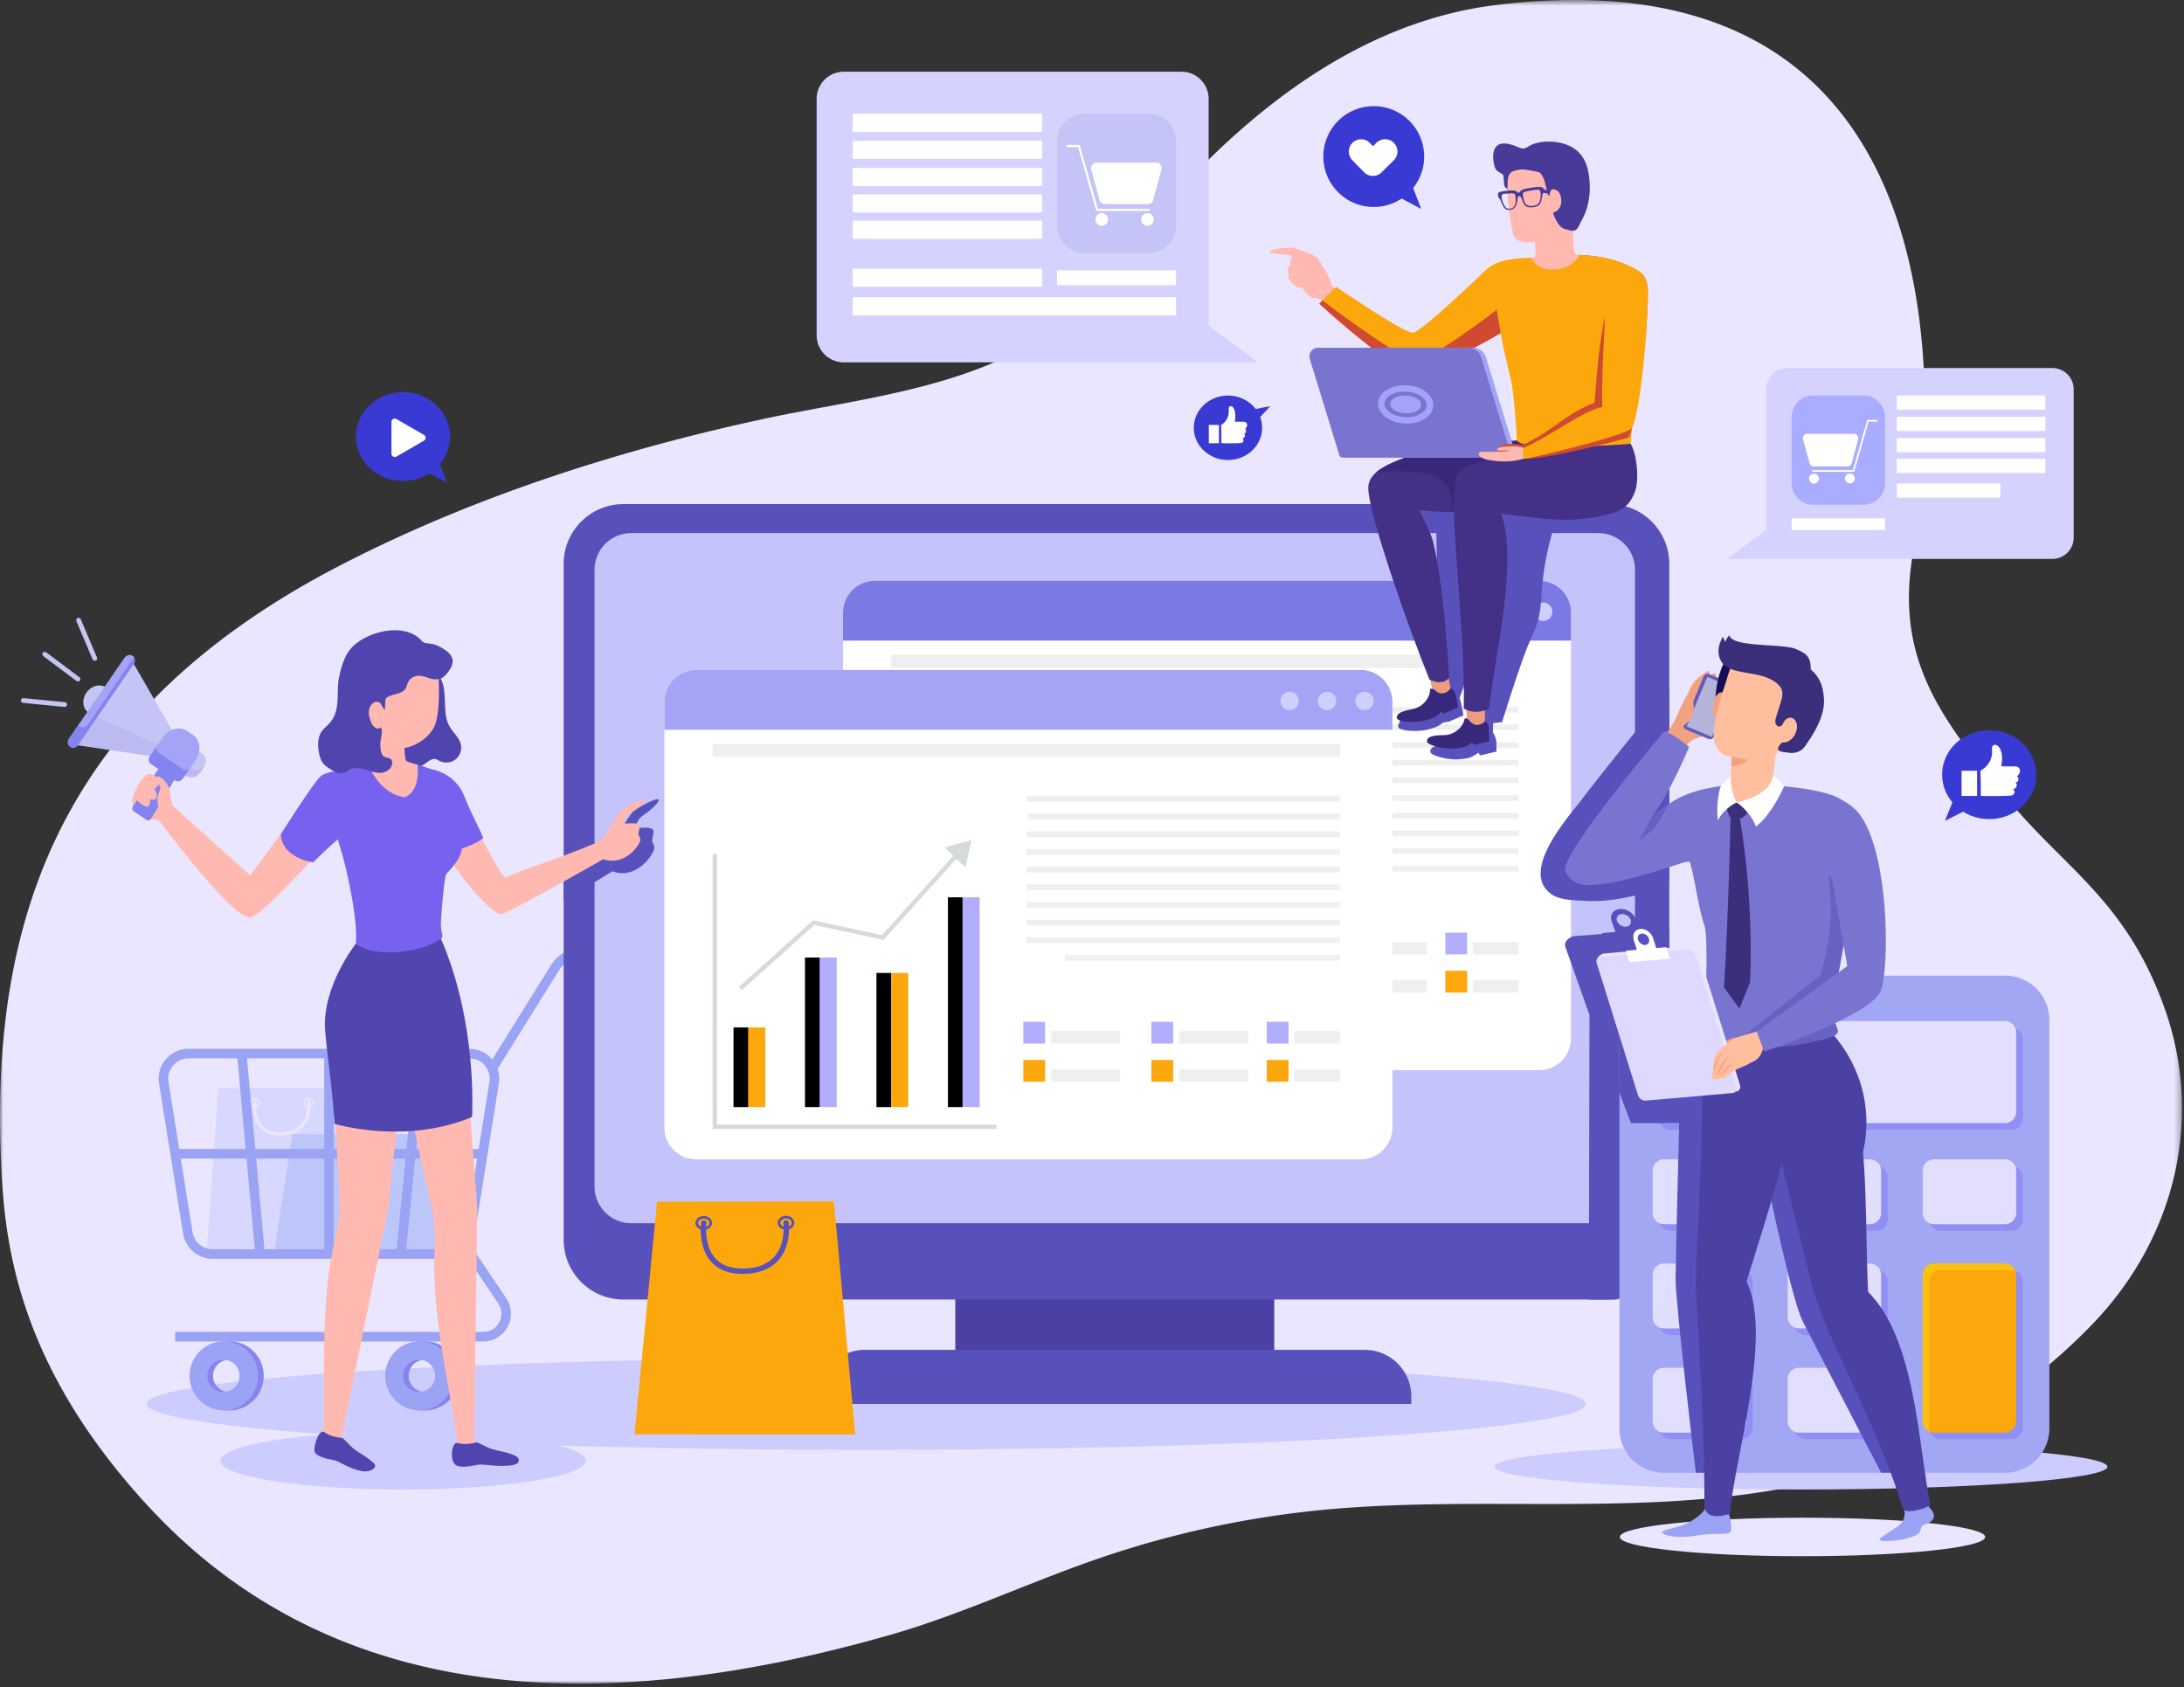 <svg xmlns="http://www.w3.org/2000/svg" xmlns:xlink="http://www.w3.org/1999/xlink" width="343" height="265" viewBox="0 0 343 265">
    <rect x="0" y="0" width="343" height="265" fill="#333333" stroke="none"/>
    <defs>
        <path id="a" d="M0 .608h342.685V265H0z"/>
        <path id="c" d="M0 265.392h342.685V1H0z"/>
    </defs>
    <g fill="none" fill-rule="evenodd" transform="translate(0 -1)">
        <g transform="translate(0 .392)">
            <mask id="b" fill="#fff">
                <use xlink:href="#a"/>
            </mask>
            <path fill="#EAE6FF" d="M339.903 158.813c-5.93-16.53-15.267-21.562-24.146-32.164-10.847-12.95-18.163-22.364-15.347-39.02 4.602-27.219 6.572-95.1-65.486-86.228-25.826 3.181-46.235 22.973-61.083 42.728-12.633 16.811-35.36 18.293-53.652 22.213-22.475 4.816-45.37 12.09-66.164 22.747C11.199 111.04-1.592 142.594.154 182.97c.528 12.197 2.255 31.41 22.859 53.892 27.81 30.345 68.224 34.408 116.865 20.473 11.133-3.19 21.657-8.194 32.609-11.96a153.845 153.845 0 0 1 35.194-7.642c27.937-2.7 56.896 2.184 83.695-6.157 14.17-4.41 27.183-12.48 37.432-23.215 12.8-13.407 17.353-32.1 11.095-49.547" mask="url(#b)"/>
        </g>
        <path fill="#CDCCFF" d="M23.013 221.483c0 3.986 50.598 7.222 113.02 7.222 62.413 0 113.01-3.236 113.01-7.222 0-3.99-50.597-7.225-113.01-7.225-62.422 0-113.02 3.235-113.02 7.225"/>
        <path fill="#CDCCFF" d="M91.977 230.399c0 2.496-12.845 4.519-28.689 4.519-15.846 0-28.69-2.023-28.69-4.52 0-2.495 12.844-4.52 28.69-4.52 15.844 0 28.69 2.025 28.69 4.52M330.972 231.342c0 1.975-21.553 3.575-48.139 3.575-26.586 0-48.137-1.6-48.137-3.575s21.551-3.576 48.137-3.576c26.586 0 48.14 1.601 48.14 3.576"/>
        <path fill="#D7D7FF" d="M34.297 171.877l-1.849 25.888h24.696l-1.7-25.937z"/>
        <path fill="#EAE6FF" d="M40.043 173.707c-.317 0-.573.2-.573.444s.258.442.574.442c.317-.001.575-.2.574-.444-.001-.244-.258-.442-.574-.442h-.001zm-.847.445c0-.395.379-.717.846-.72.468 0 .849.322.85.717 0 .394-.38.717-.846.718h-.001c-.467 0-.847-.32-.85-.715zM48.46 173.688a.629.629 0 0 0-.453.175.371.371 0 0 0-.119.268c.002.244.26.443.575.443a.657.657 0 0 0 .416-.141.393.393 0 0 0 .157-.304c-.002-.243-.258-.441-.574-.441h-.003zm-.846.444h.138-.138a.658.658 0 0 1 .2-.464.912.912 0 0 1 .645-.253h.005c.465 0 .845.319.846.713a.662.662 0 0 1-.258.517.927.927 0 0 1-.587.202h-.002c-.467 0-.848-.32-.849-.715z"/>
        <path fill="#EAE6FF" d="M44.002 179.357c.078 0 .157-.001.238-.004 1.548-.052 2.728-.55 3.508-1.48 1.29-1.541.998-3.691.985-3.782a.27.27 0 0 0-.31-.23.273.273 0 0 0-.233.309c.004.019.27 2.003-.864 3.355-.676.804-1.72 1.235-3.102 1.282-1.34.039-2.338-.308-3.003-1.048-1.206-1.342-.91-3.548-.907-3.571a.274.274 0 0 0-.233-.31.278.278 0 0 0-.309.233c-.014.1-.335 2.475 1.04 4.01.735.82 1.806 1.236 3.19 1.236"/>
        <path fill="#BDC6F9" d="M45.912 179.133l-2.951 19.248 26.81-.062-2.713-19.236z"/>
        <path fill="#8784EF" d="M35.982 219.595a2.522 2.522 0 0 1-2.525-2.524 2.53 2.53 0 0 1 5.06 0 2.524 2.524 0 0 1-2.535 2.524m0-7.963a5.44 5.44 0 0 0 0 10.877 5.438 5.438 0 0 0 0-10.877"/>
        <path fill="#9AA3F4" d="M35.087 219.595a2.522 2.522 0 0 1-2.524-2.524 2.53 2.53 0 0 1 5.06 0 2.524 2.524 0 0 1-2.536 2.524m0-7.963a5.44 5.44 0 0 0 0 10.877 5.438 5.438 0 0 0 0-10.877"/>
        <path fill="#8784EF" d="M66.707 219.595a2.522 2.522 0 0 1-2.525-2.524 2.53 2.53 0 0 1 5.06 0 2.525 2.525 0 0 1-2.535 2.524m0-7.963a5.44 5.44 0 0 0 0 10.877 5.438 5.438 0 0 0 0-10.877"/>
        <path fill="#9AA3F4" d="M65.812 219.595a2.521 2.521 0 0 1-2.524-2.524 2.529 2.529 0 0 1 5.059 0 2.524 2.524 0 0 1-2.535 2.524m0-7.963a5.44 5.44 0 0 0 0 10.877 5.438 5.438 0 0 0 0-10.877"/>
        <path stroke="#9AA3F4" stroke-width="1.5" d="M107.75 150.59H91.41c-1.72 0-3.316.887-4.225 2.346l-9.877 15.857"/>
        <path stroke="#9AA3F4" stroke-width="1.5" d="M33.407 197.939H69.92a3.96 3.96 0 0 0 3.909-3.332l3.778-23.57a3.958 3.958 0 0 0-3.91-4.584h-44.07a3.959 3.959 0 0 0-3.908 4.585l3.779 23.569a3.957 3.957 0 0 0 3.908 3.332zM51.664 166.452v31.487M75.819 182.196H27.508M66.085 166.452l-3.124 31.487M37.963 166.452l2.885 31.487"/>
        <path stroke="#9AA3F4" stroke-width="1.5" d="M72.968 196.506l5.915 8.798c1.61 2.393-.105 5.614-2.99 5.614H27.508"/>
        <mask id="d" fill="#fff">
            <use xlink:href="#c"/>
        </mask>
        <path fill="#4A41A3" d="M150.032 214.159h50.088v-13.475h-50.088z" mask="url(#d)"/>
        <path fill="#5851BC" d="M252.77 205.083H97.909c-5.184 0-9.387-4.203-9.387-9.388V89.551a9.387 9.387 0 0 1 9.387-9.387H252.77a9.386 9.386 0 0 1 9.387 9.387v106.144a9.387 9.387 0 0 1-9.387 9.388" mask="url(#d)"/>
        <path fill="#C4C3FC" d="M251.011 193.098H99.14a5.768 5.768 0 0 1-5.768-5.768V90.487a5.767 5.767 0 0 1 5.768-5.768h151.872a5.767 5.767 0 0 1 5.768 5.768v96.843a5.768 5.768 0 0 1-5.768 5.768" mask="url(#d)"/>
        <path fill="#5851BC" d="M221.649 221.482h-93.146v-1.173a7.322 7.322 0 0 1 7.322-7.322h78.502a7.322 7.322 0 0 1 7.322 7.322v1.173z" mask="url(#d)"/>
        <path fill="#FFF" d="M241.722 169.059H137.405a5.01 5.01 0 0 1-5.01-5.01V97.214a5.01 5.01 0 0 1 5.01-5.009h104.317a5.01 5.01 0 0 1 5.01 5.009v66.835a5.01 5.01 0 0 1-5.01 5.01" mask="url(#d)"/>
        <g mask="url(#d)">
            <path fill="#FCA70C" d="M143.262 160.85h4.98v-12.504h-4.98z"/>
            <path fill="#B1AFFD" d="M154.484 160.85h4.98v-23.48h-4.98z"/>
            <path fill="#FCA70C" d="M165.708 160.85h4.98v-21.053h-4.98z"/>
            <path fill="#B1AFFD" d="M176.931 160.85h4.98v-32.938h-4.98z"/>
            <path fill="#000" d="M154.484 160.85h2.286v-23.48h-2.286zM143.261 160.85h2.286v-12.504h-2.286zM176.93 160.85h2.286v-32.938h-2.286zM165.708 160.85h2.285v-21.053h-2.285z"/>
            <path fill="#D5DBDA" d="M184.546 164.291h-44.574v-47.463h.68v46.783h43.894z"/>
            <path fill="#D5DBDA" d="M144.55 142.49l-.454-.505 11.66-10.471 10.8 2.347 11.695-13.02.506.455-11.959 13.313-10.847-2.356z"/>
            <path fill="#D5DBDA" d="M179.673 123.22l-3.297-3.163 4.257-1.14z"/>
            <path fill="#B1AFFD" d="M188.767 150.879h3.42v-3.42h-3.42z"/>
            <path fill="#FCA70C" d="M188.767 156.872h3.42v-3.42h-3.42z"/>
            <path fill="#EFEFEF" d="M193.129 156.872h10.842v-1.943h-10.842zM193.129 150.879h10.842v-1.943h-10.842z"/>
            <path fill="#B1AFFD" d="M208.881 150.879h3.421v-3.42h-3.421z"/>
            <path fill="#FCA70C" d="M208.881 156.872h3.421v-3.42h-3.421z"/>
            <path fill="#EFEFEF" d="M213.244 156.872h10.842v-1.943h-10.842zM213.244 150.879h10.842v-1.943h-10.842z"/>
            <path fill="#B1AFFD" d="M226.995 150.879h3.421v-3.42h-3.421z"/>
            <path fill="#FCA70C" d="M226.995 156.872h3.421v-3.42h-3.421z"/>
            <path fill="#EFEFEF" d="M231.357 156.872h7.135v-1.943h-7.135zM231.357 150.879h7.135v-1.943h-7.135zM189.407 115.672h49.085v-.893h-49.085zM139.972 105.869h98.52v-2.042h-98.52zM189.261 118.447h49.231v-.892h-49.231zM189.261 112.897h49.231v-.893h-49.231zM189.261 121.222h49.231v-.893h-49.231zM189.261 123.997h49.231v-.893h-49.231zM189.261 126.773h49.231v-.893h-49.231zM189.261 129.548h49.231v-.893h-49.231zM189.261 132.324h49.231v-.893h-49.231zM189.261 135.099h49.231v-.893h-49.231zM195.288 137.874h43.204v-.893h-43.204z"/>
            <path fill="#7A7AE5" d="M241.722 92.204H137.405a5.01 5.01 0 0 0-5.01 5.01v4.386h114.337v-4.385a5.01 5.01 0 0 0-5.01-5.01"/>
            <path fill="#CFCFFF" d="M232.026 97.074a1.443 1.443 0 1 1-2.89 0 1.444 1.444 0 0 1 2.89 0M237.914 97.074a1.443 1.443 0 1 1-2.89 0 1.444 1.444 0 0 1 2.89 0M243.801 97.074a1.443 1.443 0 1 1-2.889 0 1.444 1.444 0 0 1 2.89 0"/>
        </g>
        <path fill="#C4C3FC" d="M211.35 186.059H107.033a5.01 5.01 0 0 1-5.01-5.01v-66.835a5.01 5.01 0 0 1 5.01-5.009H211.35a5.01 5.01 0 0 1 5.01 5.009v66.835a5.01 5.01 0 0 1-5.01 5.01" mask="url(#d)"/>
        <path fill="#FFF" d="M213.67 183.066H109.351a5.01 5.01 0 0 1-5.01-5.01V111.22a5.01 5.01 0 0 1 5.01-5.01H213.67a5.01 5.01 0 0 1 5.01 5.01v66.835a5.01 5.01 0 0 1-5.01 5.01" mask="url(#d)"/>
        <path fill="#FCA70C" d="M115.209 174.857h4.98v-12.504h-4.98z" mask="url(#d)"/>
        <path fill="#B1AFFD" d="M126.432 174.856h4.98v-23.48h-4.98z" mask="url(#d)"/>
        <path fill="#FCA70C" d="M137.655 174.857h4.98v-21.053h-4.98z" mask="url(#d)"/>
        <path fill="#B1AFFD" d="M148.878 174.856h4.98v-32.938h-4.98z" mask="url(#d)"/>
        <path fill="#000" d="M126.431 174.857h2.286v-23.48h-2.286zM115.208 174.857h2.286v-12.504h-2.286zM148.877 174.857h2.286v-32.938h-2.286zM137.655 174.857h2.285v-21.053h-2.285z" mask="url(#d)"/>
        <path fill="#D5DBDA" d="M156.494 178.298H111.92v-43.223h.679v42.543h43.895z" mask="url(#d)"/>
        <path fill="#D5DBDA" d="M116.498 156.497l-.454-.506 11.66-10.47 10.8 2.346 11.695-13.019.506.454-11.96 13.313-10.846-2.356z" mask="url(#d)"/>
        <path fill="#D5DBDA" d="M151.622 137.226l-3.298-3.162 4.257-1.14z" mask="url(#d)"/>
        <path fill="#B1AFFD" d="M160.714 164.887h3.42v-3.421h-3.42z" mask="url(#d)"/>
        <path fill="#FCA70C" d="M160.714 170.879h3.42v-3.42h-3.42z" mask="url(#d)"/>
        <path fill="#EFEFEF" d="M165.076 170.879h10.842v-1.943h-10.842zM165.076 164.887h10.842v-1.944h-10.842z" mask="url(#d)"/>
        <path fill="#B1AFFD" d="M180.829 164.887h3.42v-3.421h-3.42z" mask="url(#d)"/>
        <path fill="#FCA70C" d="M180.829 170.879h3.42v-3.42h-3.42z" mask="url(#d)"/>
        <path fill="#EFEFEF" d="M185.192 170.879h10.842v-1.943h-10.842zM185.192 164.887h10.842v-1.944h-10.842z" mask="url(#d)"/>
        <path fill="#B1AFFD" d="M198.942 164.887h3.421v-3.421h-3.421z" mask="url(#d)"/>
        <path fill="#FCA70C" d="M198.942 170.879h3.421v-3.42h-3.421z" mask="url(#d)"/>
        <path fill="#EFEFEF" d="M203.305 170.879h7.134v-1.943h-7.134zM203.305 164.887h7.134v-1.944h-7.134zM161.355 129.679h49.084v-.893h-49.084zM111.919 119.876h98.52v-2.043h-98.52zM161.208 132.454h49.231v-.893h-49.231zM161.208 126.904h49.231v-.893h-49.231zM161.208 135.23h49.231v-.893h-49.231zM161.208 138.004h49.231v-.892h-49.231zM161.208 140.78h49.231v-.893h-49.231zM161.208 143.555h49.231v-.893h-49.231zM161.208 146.33h49.231v-.893h-49.231zM161.208 149.106h49.231v-.893h-49.231zM167.235 151.881h43.204v-.893h-43.204z" mask="url(#d)"/>
        <path fill="#A4A4F7" d="M213.67 106.211H109.351a5.01 5.01 0 0 0-5.01 5.01v4.385H218.68v-4.385a5.01 5.01 0 0 0-5.01-5.01" mask="url(#d)"/>
        <path fill="#CFCFFF" d="M203.973 111.08a1.444 1.444 0 1 1-2.888.002 1.444 1.444 0 0 1 2.888-.002M209.86 111.08a1.444 1.444 0 1 1-2.888.002 1.444 1.444 0 0 1 2.889-.002M215.749 111.08a1.444 1.444 0 1 1-2.889.002 1.444 1.444 0 0 1 2.888-.002" mask="url(#d)"/>
        <path fill="#5851BC" d="M252.26 80.251h-26.775c.182 8.683.333 17.365.442 26.05.017 1.327 0 2.697-.484 3.924h-.04c-.357-.02-.2.09-.322.725l-.008.03c-1.083 1.767-3.196 2.734-5.252 3.19a.532.532 0 0 0 .032.286c-.239.214-.349.478-.206.81.124.29 1.663.682 3.754.457.597-.065 1.773-.39 2.32-.643.326-.15.621-.377.852-.582.272-.032.54-.089.784-.188l.085.08 2.395-1.044s-.262-1.512-.469-2.299a1.382 1.382 0 0 0-.158-.37c1.996-5.438 3.588-11.024 4.701-16.708-.436 7.052-2.969 21.38-3.157 21.872-.318.833-1.416 2.002-3.046 2.138-.567.047-3.355-.114-3.054 1.168.072.307 1.52.961 3.618 1.102.6.04 1.813-.077 2.394-.23.783-.207 1.493-.814 1.493-.814l.324.432 2.54-.613s-.004-.662-.02-1.458c-.016-.794-.545-1.548-.545-1.548l.035-1.445 1.41-.166s2.827-9.146 4.17-12.258c.553-1.282 1.167-2.546 1.52-3.897.412-1.587.452-3.242.582-4.876.238-2.98.787-5.937 1.636-8.804.054-.182.113-.37.24-.513.223-.249.592-.292.925-.323 3.6-.33 5.25.283 7.501-.416 2.97-.92 3.285-2.268 3.43-2.333a9.359 9.359 0 0 0-3.648-.736M262.157 140.183v-31.051c-4.631 6.061-9.213 11.494-13.845 17.556-2.01 2.63-9.878 11.342-4.51 14.838 1.37.892 3.756.85 4.948.935 4.282.303 8.525-.882 12.688-2.058.24-.068.48-.141.719-.22M255.374 146.53c-.591.048-1.226-.355-1.42-.901-.192-.546.129-1.028.72-1.076.59-.047 1.225.356 1.418.9.194.547-.128 1.028-.718 1.077zm6.782.332l-2.577.199-.048-.146-2.007.155-.603-1.707c-.346-.972-1.477-1.691-2.53-1.605-1.052.085-1.625.944-1.281 1.917l.598 1.69-2.11.163.045.148-4.349.335c-.687.005-1.702.892-1.482 1.512l.035.09c.01.056 0 .105.02.162l3.763 10.61-.096 44.699h4.364l8.258-32.107v-26.115zM99.435 128.445c-.972 1.07-2.116 3.352-2.582 4.333-.492.969-1.024 1.517-2.408 2.167-1.91.873-3.957 1.71-5.923 2.483v5.07c4-2.405 7.618-4.65 7.68-4.672 3.057 1.169 5.614-1.373 6.434-3.207.368-.822-.184-1.158-.21-1.55-.012-.203.25-1.394.21-1.547-.239-1.07-3.114-.135-2.875-.644.141-.39.476-1.301 1.196-1.793 1.408-.961 2.488-2.028 2.488-2.431 0-.696-3.678 1.425-4.01 1.79" mask="url(#d)"/>
        <path fill="#A2A7F4" d="M314.9 232.286h-53.611a6.95 6.95 0 0 1-6.95-6.95v-64.17a6.95 6.95 0 0 1 6.95-6.95h53.61a6.949 6.949 0 0 1 6.95 6.95v64.17a6.949 6.949 0 0 1-6.95 6.95" mask="url(#d)"/>
        <path fill="#9090F4" d="M315.906 178.422h-53.55a1.773 1.773 0 0 1-1.771-1.773v-12.49c0-.979.794-1.773 1.772-1.773h53.549c.979 0 1.772.794 1.772 1.773v12.49c0 .98-.793 1.773-1.772 1.773M273.492 194.287h-11.135a1.772 1.772 0 0 1-1.772-1.772v-6.632c0-.98.794-1.775 1.772-1.775h11.135c.979 0 1.773.794 1.773 1.774v6.633c0 .98-.794 1.773-1.773 1.773M294.699 194.287h-11.135a1.772 1.772 0 0 1-1.772-1.772v-6.632c0-.98.793-1.775 1.772-1.775h11.135c.979 0 1.773.794 1.773 1.774v6.633c0 .98-.794 1.773-1.773 1.773M315.906 194.287H304.77a1.772 1.772 0 0 1-1.773-1.772v-6.632c0-.98.794-1.775 1.773-1.775h11.135c.979 0 1.772.794 1.772 1.774v6.633c0 .98-.793 1.773-1.772 1.773M273.492 210.65h-11.135a1.772 1.772 0 0 1-1.772-1.771v-6.633c0-.98.794-1.774 1.772-1.774h11.135c.979 0 1.773.794 1.773 1.774v6.633c0 .979-.794 1.772-1.773 1.772M294.699 210.65h-11.135a1.772 1.772 0 0 1-1.772-1.771v-6.633c0-.98.793-1.774 1.772-1.774h11.135c.979 0 1.773.794 1.773 1.774v6.633c0 .979-.794 1.772-1.773 1.772M273.492 227.015h-11.135a1.773 1.773 0 0 1-1.772-1.773v-6.633c0-.98.794-1.774 1.772-1.774h11.135c.979 0 1.773.794 1.773 1.774v6.633c0 .979-.794 1.773-1.773 1.773M294.699 227.015h-11.135a1.772 1.772 0 0 1-1.772-1.773v-6.633c0-.98.793-1.774 1.772-1.774h11.135c.979 0 1.773.794 1.773 1.774v6.633c0 .979-.794 1.773-1.773 1.773M315.906 227.015H304.77a1.773 1.773 0 0 1-1.773-1.773v-22.997c0-.979.794-1.773 1.773-1.773h11.135c.979 0 1.772.794 1.772 1.773v22.997c0 .979-.793 1.773-1.772 1.773" mask="url(#d)"/>
        <g fill="#E2DEFF" mask="url(#d)">
            <path d="M259.547 163.122c0-.979.793-1.773 1.772-1.773h53.55c.98 0 1.772.794 1.772 1.773v12.49c0 .98-.793 1.773-1.773 1.773H261.32M272.455 193.25H261.32a1.772 1.772 0 0 1-1.772-1.772v-6.634c0-.979.793-1.773 1.772-1.773h11.135c.979 0 1.773.794 1.773 1.773v6.634c0 .978-.794 1.772-1.773 1.772M293.662 193.25h-11.135a1.773 1.773 0 0 1-1.773-1.772v-6.634c0-.979.794-1.773 1.773-1.773h11.135c.979 0 1.773.794 1.773 1.773v6.634c0 .978-.794 1.772-1.773 1.772M314.869 193.25h-11.135a1.773 1.773 0 0 1-1.773-1.772v-6.634c0-.979.794-1.773 1.773-1.773h11.135c.979 0 1.772.794 1.772 1.773v6.634c0 .978-.793 1.772-1.772 1.772M272.455 209.614H261.32a1.772 1.772 0 0 1-1.772-1.772v-6.633c0-.98.793-1.774 1.772-1.774h11.135c.979 0 1.773.794 1.773 1.774v6.633c0 .979-.794 1.772-1.773 1.772M293.662 209.614h-11.135a1.772 1.772 0 0 1-1.773-1.772v-6.633c0-.98.794-1.774 1.773-1.774h11.135c.979 0 1.773.794 1.773 1.774v6.633c0 .979-.794 1.772-1.773 1.772M272.455 225.978H261.32a1.772 1.772 0 0 1-1.772-1.773v-6.633c0-.98.793-1.774 1.772-1.774h11.135c.979 0 1.773.794 1.773 1.774v6.633c0 .979-.794 1.773-1.773 1.773M293.662 225.978h-11.135a1.773 1.773 0 0 1-1.773-1.773v-6.633c0-.98.794-1.774 1.773-1.774h11.135c.979 0 1.773.794 1.773 1.774v6.633c0 .979-.794 1.773-1.773 1.773"/>
        </g>
        <path fill="#FCA70C" d="M314.869 225.978h-11.135a1.773 1.773 0 0 1-1.773-1.773v-22.997c0-.98.794-1.773 1.773-1.773h11.135c.979 0 1.772.794 1.772 1.773v22.997c0 .979-.793 1.773-1.772 1.773" mask="url(#d)"/>
        <path fill="#F9C110" d="M302.998 225.242v-22.996c0-.98.794-1.774 1.773-1.774h11.135c.219 0 .426.045.618.118a1.767 1.767 0 0 0-1.655-1.155h-11.135c-.98 0-1.773.794-1.773 1.774v22.996c0 .76.48 1.404 1.154 1.656a1.764 1.764 0 0 1-.117-.62" mask="url(#d)"/>
        <path fill="#5851BC" d="M254.34 172.625l1.808 4.76h7.567s-.525 20.576-.559 24.433c-.032 3.858 3.174 30.467 3.174 30.467h4.382l-.457-33.549 6.216-17.212s4.674 23.043 6.612 26.898c1.94 3.855 12.352 23.863 12.352 23.863h4.02l-10.324-44.124-4.432-15.332-22.342-10.443-8.018.79" mask="url(#d)"/>
        <path fill="#FCA70C" d="M103.183 189.723l-3.527 36.544 34.657.007-3.352-36.613z" mask="url(#d)"/>
        <path fill="#5851BC" d="M110.525 192.384c-.486.002-.88.308-.88.682.002.375.397.679.882.679h.001c.486-.002.881-.308.88-.681-.002-.375-.397-.68-.88-.68h-.003zm-1.299.684v-.001c0-.605.581-1.1 1.298-1.102h.002c.716 0 1.3.492 1.3 1.098.001.605-.58 1.1-1.297 1.102-.718 0-1.3-.492-1.303-1.097zM123.44 192.356a.983.983 0 0 0-.695.268.58.58 0 0 0-.182.413c.002.374.397.678.88.678h.003c.243-.001.469-.077.638-.215a.607.607 0 0 0 .24-.466c-.002-.374-.396-.678-.88-.678h-.004zm-1.297.682h.21-.21c-.001-.26.108-.513.305-.711.245-.248.607-.39.99-.39h.007c.714 0 1.297.489 1.298 1.095 0 .302-.14.583-.394.792-.242.2-.562.309-.902.31h-.002c-.716 0-1.3-.491-1.302-1.096z" mask="url(#d)"/>
        <path fill="#5851BC" d="M116.603 201.054c.12 0 .243 0 .368-.006 2.374-.079 4.184-.844 5.38-2.272 1.98-2.365 1.531-5.662 1.512-5.8a.416.416 0 0 0-.475-.356.42.42 0 0 0-.356.474c.004.031.412 3.075-1.328 5.148-1.037 1.235-2.639 1.897-4.761 1.967-2.055.062-3.587-.472-4.607-1.607-1.85-2.06-1.394-5.444-1.389-5.479a.42.42 0 0 0-.832-.119c-.022.154-.517 3.8 1.593 6.154 1.129 1.26 2.774 1.896 4.895 1.896" mask="url(#d)"/>
        <path fill="#5045AF" d="M69.11 107.368c1.342 2.316.184 5.482 1.537 7.79.54.924 1.459 1.65 1.719 2.69a2.404 2.404 0 0 1-.828 2.416 2.403 2.403 0 0 1-2.544.226c-.172-.091-.335-.204-.522-.26-.67-.195-1.274.4-1.85.792-.704.483-1.624.703-2.435.431-1.04-.347-1.681-1.395-2.028-2.434-.968-2.907-.28-6.089.614-9.019.447-1.463 1.108-3.088 2.542-3.618" mask="url(#d)"/>
        <path fill="#FFB9B0" d="M100.264 132.01c.021.322.513.6.186 1.277-.728 1.512-2.998 3.608-5.71 2.644-.12.042-14.994 8.64-16.139 8.64-1.147 0-8.952-7.387-11.506-16.527-.609-2.18-.372-4.746 1.672-5.849 0 0 1.702.412 2.81 2.5 1.69 3.191 6.753 13.761 7.875 14.161 1.4-.933 8.21-2.956 13.727-5.3 1.23-.536 1.7-.988 2.138-1.786.413-.81 1.428-2.69 2.291-3.573.296-.302 3.56-2.05 3.56-1.477 0 .333-.959 1.212-2.208 2.004-.64.406-.937 1.158-1.062 1.478-.212.421 2.34-.35 2.552.532.036.127-.198 1.108-.186 1.276" mask="url(#d)"/>
        <path fill="#7762EF" d="M68.171 121.925a6.698 6.698 0 0 1 4.442 3.445c.235.448.42.918.605 1.39.792 2.014 1.883 3.838 2.675 5.853-1.083.875-2.394 1.276-3.498 1.687a7.45 7.45 0 0 1-3.257.437c-.187-.017-.377-.04-.548-.12-.23-.107-.404-.3-.57-.49a33.154 33.154 0 0 1-.99-1.19c-.275-.347-.549-.71-.665-1.139-.156-.58 0-1.193.157-1.772" mask="url(#d)"/>
        <path fill="#7762EF" d="M70.118 127.43c-.073-.086-.15-.176-.255-.217-.198-.078-.43.053-.535.238-.105.185-.113.408-.11.621a8.41 8.41 0 0 0 .379 2.413l-.253 4.251.005.008a7.46 7.46 0 0 0 3.046-.444c.459-.17.956-.348 1.455-.55-.51-2.396-2.143-4.424-3.732-6.32" mask="url(#d)"/>
        <path fill="#FFB9B0" d="M63.526 117.704s-.058 2.663.352 2.837c.81.344 1.719.53 1.719.53l.028 5.51-7.344-1.108-5.052-2.811s5.25-1.742 5.297-2.266c.046-.522-.29-3.468-.29-3.468M52.243 197.409l-.004.02c-2.01 9.527-1.053 22.614-1.5 29.785.106.029 2.73.357 2.73.357s6.213-30.226 7.34-36.016a8.03 8.03 0 0 0 .145-1.121c.27-4.355-3.654-4.577-5.867-.976-.365.59-.706 1.24-1.012 1.943-.125.285-.241.572-.361.88l-.002.01a28.068 28.068 0 0 0-.975 3.04l-.023.11c-.092.306-.167.615-.242.924l-.014.07c-.077.32-.145.642-.215.974" mask="url(#d)"/>
        <path fill="#FFB9B0" d="M64.007 163.218c-.073.788-.494 4.54-.998 8.964-.432 3.72-.904 7.912-1.272 11.233-.273 2.49-.473 4.476-.557 5.411a11.97 11.97 0 0 1-.22 1.61v.02c-.946 4.35-3.952 4.602-5.78 3.593a3.685 3.685 0 0 1-.694-.473c-.419-.378-.704-.84-.777-1.282v-.01a67.296 67.296 0 0 1-.337-3.562v-.022c-.01-.01-.01-.01-.01-.02l-.01-.032c-.22-2.826-.41-6.462-.578-10.004-.2-4.35-.327-8.543-.358-10.907-.01-.137-.01-.263-.02-.389-.033-7.25 6.63-11.896 10.77-9.647a.852.852 0 0 1 .148.074c.062.042.115.073.157.094.473.316.631 1.398.641 2.638.021.903-.043 1.892-.105 2.711" mask="url(#d)"/>
        <path fill="#FFB9B0" d="M53.869 190.577l-.507-1.898c-.002.008-.002.008.005.022.01.429.06 3.489-.63 6.63l-.023.11c-.073.3-.15.62-.241.923l-.015.071c-.144.504-.21.815-.215.974l-.004.02c-.006.862 1.828-2.962 2.248-3.858.052-.113.084-.178.084-.178l-.496-1.993-.206-.823zM68.222 199.228v.02c-.19 9.976 2.89 21.704 3.704 28.948.1.004 2.517-.322 2.517-.322s.46-30.558.492-36.595c0-.422-.018-.813-.06-1.151-.497-4.4-4.065-3.646-5.445.485-.229.678-.425 1.41-.58 2.184a30.1 30.1 0 0 0-.176.965v.01a32.605 32.605 0 0 0-.36 3.267l-.003.116c-.03.325-.045.652-.06.978l-.002.074c-.014.336-.02.673-.027 1.02" mask="url(#d)"/>
        <path fill="#FFB9B0" d="M70.294 195.16a2.641 2.641 0 0 1-.7-.305c-.45-.272-.787-.651-.918-1.08l.001-.012c-.262-.858-.573-2.059-.92-3.475-.008-.013-.008-.013-.007-.024l-.015-.035c-.673-2.752-1.47-6.32-2.216-9.796-.915-4.274-1.746-8.417-2.172-10.767a157.05 157.05 0 0 1-.427-1.965c-1.278-7.286 4.405-12.034 8.535-10.644.06.018.11.037.161.054.83.334 1.062 3.255 1.248 5.228.187 1.974 1.591 22.434 1.941 26.133.056.585.081 1.135.073 1.657-.1 4.575-2.765 5.577-4.584 5.032" mask="url(#d)"/>
        <path fill="#FFB9B0" d="M68.525 192.029l-.778-1.763c0 .01 0 .01.008.022.083.424.647 3.455.559 6.75l-.003.117c-.014.315-.028.652-.06.978l-.001.074c-.043.536-.05.863-.028 1.02l-.001.023c.142.857 1.143-3.401 1.368-4.395l.046-.2-.785-1.857-.325-.77z" mask="url(#d)"/>
        <path fill="#5146AF" d="M55.864 149.222s-5.35 6.794-4.8 13.62c.23 2.841.58 5.345.905 8.204.047.412.688 6.415.507 6.421 0 0 11.02 3.405 21.666-1.056 0-.727.852-14.7-4.9-28.021-6.941.98-13.378.832-13.378.832" mask="url(#d)"/>
        <path fill="#7762EF" d="M72.612 133.536c-.042 1.946-1.078 3.131-2.563 4.772-.188.292-.65 4.63-.806 7.513-.082 1.502.558 2.445 0 2.569-2.138 1.865-9.843 3.375-13.376.83.37-3.137-1.035-10.048-1.984-13.563a26.235 26.235 0 0 0-.395-1.35c-.883-2.667-2.478-11.227-1.298-11.6.235-.075.6-.171 1.024-.298 1.847-.559 4.576-1.515 4.576-1.515s1.6 4.736 5.763 5.308c2.272-.936 2.072-3.81 2.044-5.13.744.206 1.07.41 3.373 1.091.646.931.089 2.874 1.132 5.769.259.72 2.56 3.235 2.51 5.604" mask="url(#d)"/>
        <path fill="#FFB9B0" d="M68.84 106.833s.42 5.146-.458 7.842c-.65 1.997-3.319 3.861-5.55 3.837-6.144 0-7.246-8.346-7.215-8.749.033-.405 9.062-3.908 9.062-3.908l4.161.978z" mask="url(#d)"/>
        <path fill="#5045AF" d="M80.539 231.083c-2.187.394-4.524-.22-5.482-.055-.791.135-2.826.651-3.587-.033-.762-.684-.64-3.1.236-3.42 0 0 .203.076.568.136.546.083 1.454.123 2.588-.212 1.665.685 1.727.983 3.618 1.365.824.17 1.78.444 2.41.732.816.374.88 1.266-.351 1.487M56.932 232.046c-2.19-.369-3.579-1.58-4.537-1.748-.79-.14-2.783-.528-2.992-1.346-.156-.607.446-3.132 1.38-3.138 0 0 .163.14.487.32.485.263 1.327.606 2.508.676 1.335 1.206 1.292 1.507 2.943 2.507.718.436 1.525 1.017 2.021 1.502.642.627-.576 1.436-1.81 1.227" mask="url(#d)"/>
        <path fill="#FFB9B0" d="M25 129.866l2.012-2.395 12.276 10.978s5.995-7.98 7.644-10.47c1.811-2.74 3.445-5.081 6.096-5.54.611.377-.206 10.216-.524 10.454-3.703 2.77-10.91 11.709-13.203 12.173-2.648.536-14.3-15.2-14.3-15.2" mask="url(#d)"/>
        <path fill="#7762EF" d="M53.936 122.004s-2.508.031-3.587.92c-1.078.888-6.23 9.054-6.23 9.054s-.132 1.544 1.355 2.837c1.591 1.383 3.71 1.606 3.71 1.606s2.587-2.574 4.045-3.745c.908-.73.998 1.076.998 1.076l4.56-4.45-4.851-7.298z" mask="url(#d)"/>
        <path fill="#5045AF" d="M52.42 122.103a9.099 9.099 0 0 1-.4-.23c-.704-.42-1.352-.862-1.648-1.662-.428-1.152-.632-2.921-.034-4.04.404-.756 1.165-1.252 1.686-1.933.72-.943.933-2.175.993-3.36.06-1.184-.009-2.384.24-3.544.425-1.983.99-3.871 2.517-5.148 2.447-2.045 7.353-3.258 10.02-.976.485.415.58.747 1.235.81.88.087 1.45.199 2.24.655.875.506 1.936 1.22 1.813 2.368-.085.795-.989 2.054-1.669 2.429-.285.157-.618.205-.943.212-1.039.02-1.903-.657-2.923-.547a1.938 1.938 0 0 0-1.28.71c-.368.454-.319 1.087-.748 1.51-.689.683-1.756.625-2.573 1.067-.135.075-.273.158-.35.29-.077.13-.085.287-.09.438l-.048 1.289c-.405-.178-.447-.755-.78-1.045-.322-.28-.848-.202-1.17.076-.324.278-.48.703-.566 1.12-.102.503.075 1.035.23 1.54.266.876 1.017 1.665 1.622 1.086.44.648-.04 1.727-.057 2.459-.012.58-.002 1.73.54 2.11.5.35 1.29.086 1.32.988.027.827-.799 1.473-1.62 1.573-.82.102-1.632-.187-2.424-.423-.793-.235-1.66-.418-2.43-.12-.469.183-.872.533-1.366.615-.463.078-.914-.092-1.337-.317" mask="url(#d)"/>
        <path fill="#FFB9B0" d="M30.114 130.261s-2.885-2.313-3.082-2.947c-.197-.633-.24-1.31-.478-1.93-.346-.903-1.106-1.624-2.002-1.992-.722-.297-.368-.543-1.143-.393-1.17.226-1.724 1.372-2.191 2.268-1.993 3.82 3.464 4.543 3.657 4.551.398.015 2.428 2.318 2.428 2.318" mask="url(#d)"/>
        <path fill="#8484EF" d="M21 128.417l1.977 1.318a.543.543 0 0 0 .768-.173l4.342-7.274-2.573-1.449-4.66 6.818a.544.544 0 0 0 .146.76" mask="url(#d)"/>
        <path fill="#C4C4F7" d="M13.94 112.98l.68.465 2.752-4.008-.681-.464c-.968-.66-2.367-.297-3.127.81-.76 1.107-.591 2.539.377 3.198" mask="url(#d)"/>
        <path fill="#C4C4F7" d="M11.426 117.867l12.65 1.92 2.89-4.211-6.385-11.052z" mask="url(#d)"/>
        <path fill="#BBBBF2" d="M12.235 118.041l11.84 1.745 1.152-1.678-9.966-4.478z" mask="url(#d)"/>
        <path fill="#C4C4F7" d="M29.279 122.849c.677.461 1.655.207 2.187-.566l.513-.749c.53-.774.413-1.775-.263-2.237-.677-.461-1.656-.207-2.187.567l-.514.749c-.531.773-.413 1.774.264 2.236" mask="url(#d)"/>
        <path fill="#BBBBF2" d="M29.529 119.865l-.513.747c-.532.776-.413 1.775.264 2.236.677.46 1.654.21 2.186-.566l.514-.747c.038-.057.074-.116.105-.176-.546.645-1.433.83-2.06.403-.626-.427-.773-1.318-.37-2.058-.044.05-.087.104-.126.16" mask="url(#d)"/>
        <path fill="#A4A4F7" d="M11.014 118.282c.397.27.972.122 1.284-.333l8.677-12.645c.312-.455.243-1.043-.154-1.313-.398-.271-.973-.122-1.285.333l-8.677 12.645c-.312.454-.242 1.042.155 1.313" mask="url(#d)"/>
        <path fill="#8484EF" d="M21.043 104.232l-7.227 10.53c-.312.455-.886.604-1.285.333a.747.747 0 0 1-.22-.241l-1.453 2.114c-.31.454-.242 1.043.156 1.314.398.27.972.122 1.285-.333l8.677-12.645c.239-.347.25-.77.067-1.072" mask="url(#d)"/>
        <path fill="#A4A4F7" d="M25.194 122l.818.56c1.209.822 2.956.37 3.905-1.013l.813-1.185c.948-1.382.738-3.17-.471-3.993l-.818-.558c-1.208-.824-2.956-.37-3.904 1.011l-.814 1.185c-.948 1.382-.738 3.17.47 3.993" mask="url(#d)"/>
        <path fill="#8484EF" d="M24.768 117.943l-1.219 1.775c-.299.437-.234 1.002.15 1.264l3.808 2.596c.382.26.937.117 1.237-.32l1.217-1.775c-.299.437-.854.58-1.236.32l-3.809-2.595c-.382-.262-.448-.828-.148-1.265" mask="url(#d)"/>
        <path fill="#FFB9B0" d="M21.423 126.592c-.156-1.11.091-2.17.695-2.973a6.55 6.55 0 0 1 .71-.764c.12-.117.248-.236.427-.283.276-.072.625.043.924.21.323.18.632.442.76.753.21.518-.15.95-.558 1.207-.042.028-.087.055-.102.102-.023.07.026.157.07.235.184.324.332.674.293.988a.577.577 0 0 1-.678.507c-.15-.023-.349-.082-.398.032-.016.038-.008.085-.002.13a1.06 1.06 0 0 1-.23.833c-.047.053-.103.104-.184.115a.486.486 0 0 1-.192-.027 2.69 2.69 0 0 1-.676-.299" mask="url(#d)"/>
        <path fill="#FFB9B0" d="M27.012 127.471c-.069-.425-.22-1.12-.235-1.55-.043-1.166-.66-2.32-1.669-2.904-.083-.048-.177-.094-.272-.077-.12.02-.203.14-.22.26a.798.798 0 0 0 .052.357c.117.367.638 1.057.477 1.435-.24.564-.433 1.178-.412 1.798.018.55.275 1.441.925 1.531" mask="url(#d)"/>
        <path stroke="#C4C4F7" stroke-linecap="round" stroke-linejoin="round" stroke-width=".75" d="M12.343 98.405l2.545 6M7.029 103.741l5.216 3.909M3.664 111.01l6.488.637" mask="url(#d)"/>
        <path fill="#FFB9B0" d="M211.49 47.864s-2.33-1.644-2.413-2.334c-.083-.691-1.707-3.488-2.227-4.045-.52-.558-3.251-1.504-3.833-1.587-.583-.083-3.926.2-3.51.657.417.456 2.58.289 2.996.539l.416.249s-.416.565-.25.908c.167.342-.714.866-.381 1.449.333.583-.135.542.163 1.15.492 1.004 1.75 1.563 2.084 1.288.25.595 1.205 1.807 2.1 1.723.895-.083 3.07 1.956 3.07 1.956M247.016 36.167c.08 1.564-.032 4.29.416 4.693.447.405 1.894.342 1.894.342s-5.17 6.537-5.633 6.178c-.462-.359-6.576-5.343-5.202-5.6 1.374-.257 2.718-.202 2.68-.913l-.118-2.134" mask="url(#d)"/>
        <path fill="#FCA70C" d="M252.912 71.079s-10.087 1.146-12.41 1.193c-2.321.047-2.206-1.166-2.206-1.166-.117-2.555-.551-8.58-1.031-10.62-.45-1.905-.648-2.61-1.04-4.42-.867-4.026-.828-4.794-1.747-9.763l6.025-4.842s.624 1.852 3.149 1.886c3.376.042 4.426-2.324 4.426-2.324l8.218 5.456.77 13.273-.982 10.93" mask="url(#d)"/>
        <path fill="#FFB9B0" d="M247.13 34.75c-.184.787-.42 1.562-.712 2.318-.532 1.384-1.318 1.882-2.783 1.916-1.029.026-2.059.05-3.088.075-.79.018-1.775.044-2.413-.51-.633-.55-.647-1.476-.786-2.237a43.464 43.464 0 0 1-.71-8.75 4.22 4.22 0 0 1 .068-.795.573.573 0 0 1 .133-.292c.095-.095.237-.122.37-.143a31.62 31.62 0 0 1 5.84-.374c1.378.04 2.84.2 3.931 1.044 1.098.85 1.62 2.228 2.09 3.536.075.21.13.49-.05.618" mask="url(#d)"/>
        <path fill="#ED9C80" d="M224.505 107.06s.334 2.006.601 2.692c.267.686 2.518.053 2.667-.39.148-.444-.709-3.705-.709-3.705" mask="url(#d)"/>
        <path fill="#38287C" d="M228.556 109.93c.194.74.44 2.158.44 2.158l-2.25.98-.369-.347s-.557.676-1.247.995c-.512.237-1.617.543-2.178.604-1.963.212-3.409-.158-3.525-.43-.487-1.138 2.118-1.442 2.635-1.578 1.485-.392 2.31-1.652 2.47-2.474.113-.596-.035-.7.298-.682 0 0 .292-.015.564.264.415.428 1.041.624 1.598.371.318-.144.62-.355.797-.664 0 0 .572.062.767.802" mask="url(#d)"/>
        <path fill="#453087" d="M234.447 80.836c-3.517.691-7.931.741-11.484.272.497 1.424 1.714 3.25 2.179 5.255 1.533 6.624 2.065 15.522 2.453 21.027 0 0-.736 1.412-3.093.337-3.523-8.7-9.672-26.33-9.615-30.155.073-4.869 12.226-6.045 21.132-7.245" mask="url(#d)"/>
        <path fill="#38287C" d="M249.972 71.087c2.8 2.046-15.525 9.75-15.525 9.75a30.45 30.45 0 0 1-6.007.572c-.189-.363-.365-.735-.447-1.136-.107-.532-.05-1.085-.143-1.62-.18-1.04-.928-1.92-1.83-2.467-.903-.548-1.952-.803-2.995-.97-2.478-.4-6.804-.12-6.804-.12 5.507-4.06 16.777-4.592 22.025-4.926 1.006 1.656 11.324.624 11.726.917" mask="url(#d)"/>
        <path fill="#ED9C80" d="M230.314 111.69s-.02 2.034.125 2.755c.145.723 2.47.489 2.693.079.224-.411-.054-3.772-.054-3.772" mask="url(#d)"/>
        <path fill="#38287C" d="M233.806 115.217c.063.763.06 2.203.06 2.203l-2.386.575-.304-.405s-.666.57-1.4.764c-.546.143-1.687.255-2.25.217-1.97-.132-3.329-.747-3.398-1.035-.282-1.205 2.336-1.053 2.87-1.097 1.53-.128 2.561-1.227 2.86-2.008.216-.568.088-.696.413-.62 0 0 .29.035.51.357.334.494.916.795 1.508.643.338-.087.672-.243.901-.516 0 0 .553.16.616.922" mask="url(#d)"/>
        <path fill="#453087" d="M256.084 70.682s-5.606.556-12.416.396c-1.585 0-13.578 2.25-14.726 4.283-1.886 3.342 1.231 22.88.944 36.867 0 0 1.436 1.2 3.98.072.631-6.872 4.691-23.08 1.891-30.648 6.612.878 11.945 1.75 17.956-.242 1.406-.466 2.458-1.46 3.092-3.279.633-1.826.303-5.816-.721-7.449" mask="url(#d)"/>
        <path fill="#FCA70C" d="M240.502 41.46s-1.44.08-1.722.102c-1.202.095-2.424.253-3.56.674-1.636.605-2.789 2.124-4.119 3.314-1.28 1.144-7.918 7.47-9.157 7.703-1.238.232-12.106-7.216-12.106-7.216l-2.654 2.653s11.794 10.9 15.31 10.916c1.707.01 11.121-4.946 14.134-6.873l3.874-11.273z" mask="url(#d)"/>
        <path fill="#CE4A30" d="M222.522 57.515c-2.424.137-13.534-8.349-14.823-9.339l-.515.515s11.794 10.897 15.311 10.916c1.423.008 8.194-3.432 12.155-5.694l1.025-.594-.615-3.664s-9.964 7.714-12.538 7.86" mask="url(#d)"/>
        <path fill="#A4A4F7" d="M211.206 72.863h26.996l-4.841-15.78a2.075 2.075 0 0 0-1.983-1.467h-23.642c-.905 0-1.551.876-1.287 1.74l4.757 15.507z" mask="url(#d)"/>
        <path fill="#7A74D1" d="M210.867 72.863h26.589l-4.84-15.78a2.076 2.076 0 0 0-1.983-1.467H206.99c-.904 0-1.552.876-1.286 1.74l4.637 15.118a.549.549 0 0 0 .526.389" mask="url(#d)"/>
        <path fill="#CE4A30" d="M252.377 49.067c-1.343 6.075-1.58 10.829-1.96 15.173-4.718 1.83-6.639 4.556-11.254 6.61 0 0-3.645-.604-4.028.77-.22.794 4.266 1.425 4.266 1.425 4.28.02 15.561-3.107 16.325-3.316.763-.21 2.986-14.551 3.075-22.334.013-1.105-.027-2.306-.718-3.168-.363-.453-.874-.764-1.392-1.03-3.01-1.538-5.24-1.958-8.614-2.173" mask="url(#d)"/>
        <path fill="#FFB9B0" d="M239.8 71.791c-.508-.639-1.432-.73-2.247-.71-.604.014-1.205.062-1.804.143-.272.037-.585.1-.614.396-.029.295 1.322 0 2.03.204a35.669 35.669 0 0 1-4.174.113c-.162-.004-.33-.009-.48.05-.15.06-.28.204-.27.366.007.126.096.233.19.318.39.35.921.488 1.436.578 2.13.372 4.367.31 6.345-.56" mask="url(#d)"/>
        <path fill="#FCA70C" d="M252.084 48.953c-.11 6.493-.572 9.465-.445 15.96-3.26.696-7.774 4.388-12.389 6.442 0 0-.274.916.151 1.69.353.129 15.572-3.576 16.782-4.692 1.09-1.003 2.53-13.174 2.618-20.958.014-1.106-.026-2.306-.717-3.169-.363-.453-.875-.764-1.392-1.029-3.01-1.539-5.24-1.959-8.615-2.174" mask="url(#d)"/>
        <path stroke="#A4A4F7" d="M224.59 64.511c.096 1.384-1.539 2.506-3.653 2.506-2.115 0-3.907-1.122-4.003-2.506-.097-1.384 1.538-2.506 3.652-2.506s3.906 1.122 4.003 2.506z" mask="url(#d)"/>
        <path fill="#A4A4F7" d="M223.192 64.511c.062.771-.977 1.395-2.32 1.395-1.341 0-2.48-.624-2.54-1.395-.062-.77.976-1.395 2.318-1.395 1.343 0 2.48.624 2.542 1.395" mask="url(#d)"/>
        <path fill="#483A99" d="M241.93 32.116c-.113.753-.389 1.115-1.14 1.205-1.064.128-1.268-.292-1.426-.8-.158-.507-.21-.93-.199-1.046.034-.317.256-.36.926-.487.671-.127 1.566-.282 1.697-.142.133.14.241.614.142 1.27m-3.896.573c-.027.53-.29 1.016-.88 1.089-.548.069-.8-.222-1.096-.924-.258-.61-.27-1.096-.178-1.264.094-.17.39-.163 1.07-.206.68-.043.907-.058 1.018.242.04.11.093.533.066 1.063m4.34-2.092c-.05-.242-.59-.291-1.13-.222-.543.068-1.986.25-2.283.48-.297.232-.279.399-.437.415-.156.018-.167-.144-.512-.295-.345-.15-1.178-.046-1.72.023-.54.067-1.055.187-1.045.435.011.248.107.679.217.748.111.07.111.057.536 1.037.24.546.604.86 1.304.708.891-.194.947-1.21 1.017-1.633.068-.424.132-.487.267-.504.14-.02.23.026.401.42.171.393.295 1.302 1.21 1.353 1.194.067 1.711-.342 1.877-1.11.224-1.037.173-1.041.263-1.135.041-.044.894.075.894.075l-.02-.31s-.826-.423-.839-.485" mask="url(#d)"/>
        <path fill="#483A99" d="M249.591 28.938a11.69 11.69 0 0 0-.297-1.601c-.365-1.395-1.218-2.578-2.494-3.268-1.628-.881-3.86-1.062-5.644-.563-1.033.289-1.416.833-1.948.818-.407-.012-.917-.286-1.444-.476-4.038-1.45-3.36 2.5-2.93 3.587.19.48 1.106.829 1.228 1.028.122.2.108 1.178.185 1.609.077.429.503.594.503.594s.023-1.272.043-1.445c.053-.454.202-.924.596-1.191.412-.28.974-.324 1.452-.408.498-.087 2.816.358 2.972.492.754.646.948 2.123 1.16 2.99.097.405.2.678.365.672.126-1.195.54-1.226 1.255-.817.382.218.595.974.608 1.616.015.759-.409 1.594-1.205 1.764-.285.06.575 1.69.973 2.098.132.134.261.273.422.369.15.089.318.135.486.18l.576.157c.26.07.534.142.793.068.426-.12.651-.572.843-.97.315-.655.68-1.288.937-1.968.607-1.601.772-3.543.565-5.335" mask="url(#d)"/>
        <path fill="#D5D2FF" d="M322.334 88.768h-51.098l6.12-4.527V62.14a3.34 3.34 0 0 1 3.339-3.34h41.64a3.34 3.34 0 0 1 3.339 3.34v23.289a3.34 3.34 0 0 1-3.34 3.339" mask="url(#d)"/>
        <path fill="#FFF" d="M297.882 65.346h23.352v-2.234h-23.352zM297.882 68.684h23.352V66.45h-23.352zM297.882 72.023h23.352v-2.235h-23.352zM297.882 75.275h23.352v-2.234h-23.352zM297.882 79.165h16.285v-2.234h-16.285z" mask="url(#d)"/>
        <path fill="#A9ADFF" d="M292.663 80.264h-7.898a3.385 3.385 0 0 1-3.386-3.386V66.497a3.385 3.385 0 0 1 3.386-3.385h7.898a3.385 3.385 0 0 1 3.385 3.385v10.381a3.386 3.386 0 0 1-3.385 3.386" mask="url(#d)"/>
        <path fill="#FFF" d="M281.378 84.241h14.669V82.4h-14.669zM290.16 74.243h-5.323a.664.664 0 0 1-.641-.49l-1.023-3.781a.664.664 0 0 1 .64-.838h7.37c.439 0 .756.416.642.838l-1.023 3.78a.665.665 0 0 1-.642.49" mask="url(#d)"/>
        <path fill="#FFF" d="M291.098 75.093h-6.412a.133.133 0 0 1 0-.265h6.311l2.232-7.78a.13.13 0 0 1 .127-.096h1.394a.133.133 0 0 1 0 .265h-1.295l-2.23 7.78a.133.133 0 0 1-.127.096M285.668 76.136a.776.776 0 1 1-1.55-.001.776.776 0 0 1 1.55.001M291.305 76.136a.775.775 0 1 1-1.55 0 .775.775 0 0 1 1.55 0" mask="url(#d)"/>
        <path fill="#D5D2FF" d="M132.51 57.904h65.104l-7.797-5.77V16.518a4.255 4.255 0 0 0-4.254-4.254H132.51a4.254 4.254 0 0 0-4.254 4.254V53.65a4.254 4.254 0 0 0 4.254 4.254" mask="url(#d)"/>
        <g fill="#FFF" mask="url(#d)">
            <path d="M133.913 21.714h29.753v-2.847h-29.753zM133.913 25.967h29.753V23.12h-29.753zM133.913 30.22h29.753v-2.847h-29.753zM133.913 34.365h29.753v-2.848h-29.753zM133.913 38.508h29.753v-2.847h-29.753zM133.913 46.038h29.753v-2.847h-29.753zM133.913 50.522h50.779v-2.847h-50.779z"/>
        </g>
        <path fill="#C4C4F7" d="M170.315 40.72h10.063a4.314 4.314 0 0 0 4.314-4.312V23.181a4.314 4.314 0 0 0-4.314-4.314h-10.063a4.312 4.312 0 0 0-4.312 4.314v13.227a4.312 4.312 0 0 0 4.312 4.312" mask="url(#d)"/>
        <path fill="#FFF" d="M166.002 45.787h18.689v-2.346h-18.689zM173.503 33.05h6.782a.848.848 0 0 0 .817-.626l1.304-4.817a.846.846 0 0 0-.816-1.068h-9.392a.846.846 0 0 0-.816 1.068l1.305 4.817a.846.846 0 0 0 .816.625" mask="url(#d)"/>
        <path fill="#FFF" d="M172.31 34.133h8.167a.169.169 0 0 0 0-.337h-8.04l-2.844-9.913a.167.167 0 0 0-.16-.122h-1.778a.168.168 0 1 0 0 .337h1.65l2.842 9.913c.02.072.087.122.162.122M179.226 35.461a.987.987 0 1 0 1.975 0 .987.987 0 0 0-1.975 0M172.044 35.461a.987.987 0 1 0 1.975 0 .987.987 0 0 0-1.975 0" mask="url(#d)"/>
        <path fill="#EAE6FF" d="M311.774 242.37c0 1.672-12.846 3.024-28.69 3.024-15.845 0-28.69-1.352-28.69-3.024 0-1.67 12.845-3.024 28.69-3.024 15.844 0 28.69 1.355 28.69 3.024" mask="url(#d)"/>
        <path fill="#9AA3F4" d="M267.686 238.078c-.241.47-1.395 1.553-2.993 2.268-1.598.713-4.986 1.048-3.104 1.678 1.882.627 4.076.246 5.188.07 1.11-.18 2.187-.203 3.499-.212 1.729-.012 1.742-.118 1.51-2.069-.322-2.681-3.322-3.25-4.1-1.734M299.01 237.105c-.098.542.67 2.182-.704 3.386-1.373 1.202-4.495 2.47-2.427 2.518 2.07.048 4.053-.432 5.107-.951 1.051-.52.212-1.338 1.517-1.75 1.72-.543 1.364-1.807.471-2.59-1.145-2.574-3.656-2.363-3.965-.613" mask="url(#d)"/>
        <path fill="#4A41A3" d="M292.42 182.495s4.12-12.112-7.569-22.091c0 0-6.265 2.494-11.282 2.796-3.95.236-5.956-.127-5.956-.127s-.332 10.76-.345 16.56l25.151 2.862zM266.32 202.615c-.226-5.416 5.647-4.706 7.813-.66 4.477 8.366-1.652 27.634-2.462 36.764-.842.326-2.253.58-3.1.193-.584-.267-.901-.996-.901-.996.13-11.2-1.107-29.511-1.35-35.301" mask="url(#d)"/>
        <path fill="#4A41A3" d="M273.93 203.435c-.676 2.21-8.173 4.537-7.565-3.512.27-3.57.988-23.285 1.126-25.184.14-1.902.456-4.678 1.375-5.025 4.593-1.733 12.716 4.272 11.507 11.408-.805 4.77-5.044 17.727-6.444 22.313M285.726 206.508c-1.812-5.108 4.075-6.012 7.415-2.864 7.82 7.37 8.123 24.736 10.04 33.7-1.088.744-2.815 1.011-3.419.977-.64-.034-.932-.476-.932-.476-3.178-10.74-11.166-25.874-13.104-31.337" mask="url(#d)"/>
        <path fill="#4A41A3" d="M293.46 204.842c.204 2.303-6.043 7.062-8.503-.626-1.092-3.409-5.762-23.56-6.347-25.373-.584-1.814-.425-5.557.296-6.223 3.606-3.332 11.745-.402 13.305 6.665 1.044 4.725.825 20.78 1.248 25.557" mask="url(#d)"/>
        <path fill="#F2A181" d="M261.279 116.618c.213-.224.426-.45.616-.692 1.48-1.895 1.697-3.576 3.07-5.773.197-.317.472-1.154.997-1.907.547-.788 1.879-1.645 2.225-1.825.642-.337.09 1.076.09 1.076s.545-.788 1.07-.733c.206.023.242 1.228.245 1.434a10.11 10.11 0 0 1-1.125 4.784c-.178.344-.381.698-.382 1.087.488-.01.897-.347 1.293-.636.394-.289.888-.553 1.35-.395a3.467 3.467 0 0 1-.26.565c-.585 1.099-1.241 2.268-2.365 2.8-.672.32-1.45.375-2.105.725-1.185.63-1.761 2.09-2.964 2.683" mask="url(#d)"/>
        <path fill="#5E5DBB" d="M268.313 117.043l-3.53-1.477a.646.646 0 0 1-.347-.845l3.138-7.503a.646.646 0 0 1 .845-.347l3.531 1.478a.644.644 0 0 1 .346.844l-3.137 7.503a.647.647 0 0 1-.846.347" mask="url(#d)"/>
        <path fill="#B4B4DB" d="M268.851 116.72l-3.959-1.656 3.246-7.762 3.96 1.656z" mask="url(#d)"/>
        <path fill="#7A74D1" d="M272.097 124.28s-3.023.156-5.72.967c-4.07 1.22-5.47 3.106-6.877 3.886 2.732-3.471 5.776-10.83 5.776-10.83s-3.67-3.015-4.093-2.301c-.423.714-15.834 18.747-15.35 21.667.2 1.204 1.983 2.393 3.56 2.34 4.37-.15 9.443-1.74 14.764-3.481 2.338-.766 3.06.884 3.06.884" mask="url(#d)"/>
        <path fill="#6960C4" d="M259.5 129.132s-1.94 3.912-2.522 4.167c-.584.255 1.414-.814 2.507-1.944 1.091-1.129 2.589-4.092 2.589-4.092-.575.236-2.574 1.87-2.574 1.87" mask="url(#d)"/>
        <path fill="#F2A181" d="M265.59 110.177c.188.134.238.388.273.616.134.866.263 1.784-.074 2.594-.219.524-.616.955-1.044 1.328a8.137 8.137 0 0 1-1.589 1.086" mask="url(#d)"/>
        <path fill="#170D54" d="M272.19 103.668c-1.028.297-1.572 1.627-1.922 2.536-.421 1.095-.632 2.26-.77 3.421-.096.81-.154 1.66.168 2.407.165.382.42.717.67 1.047.145.187.292.377.486.51.195.132.45.2.67.114.32-.123.45-.5.54-.832.595-2.16 1.243-4.346 2.463-6.225" mask="url(#d)"/>
        <path fill="#F2A181" d="M271.05 110.511c-.022-.687-.746-1.137-1.373-.424-.52.59-.657 1.71-.687 2.536-.036.991.733 1.186 1.365 1.325" mask="url(#d)"/>
        <path fill="#7A74D1" d="M264.172 127.831c1.271-1.457 5.304-3.859 10.693-3.689 3.713.117 13.827.73 14.956 3.214.58 1.27 1.2 14.274.353 18.757-.637 3.372-2.264 11.724-2.264 13.74 0 2.015 1.083 2.88.578 3.465-1.13 1.311-8.87 1.862-12.503 1.862-3.233 0-8.737-.863-9.016-1.899-.414-1.537.632-1.48.773-3.092.142-1.61.55-12.075-.044-13.788-1.07-3.09-1.59-8.132-2.44-10.42-.647-1.735-2.356-6.693-1.086-8.15" mask="url(#d)"/>
        <path fill="#6960C4" d="M287.332 138.351c.385.802 3.002 5.011 3.002 5.011l.106.503c-.065.872-.151 1.64-.265 2.249-.637 3.372-2.264 11.723-2.264 13.739s1.036 2.843.577 3.466c-.892 1.209-15.483 3.928-14.764.552.065-.306 12.245-9.6 12.31-9.912.563-2.667 1.052-4.588 1.298-6.533.593-4.681-.387-9.877 0-9.075" mask="url(#d)"/>
        <path fill="#FFBE9D" d="M271.93 119.49s-.035 4.23-.206 4.4c-.17.172-1.006.568-1.006.568s.596 3.676 1.517 3.403c.921-.273 7.005-3.346 7.005-3.346s-.864-.35-.864-.691c0-.342.82-6.994.82-6.994" mask="url(#d)"/>
        <path fill="#FFBE9D" d="M276.154 104.125c-.887.242-3.224-.24-3.868.726-.645.966-1.21 3.303-1.45 3.948-.482 1.283-.795 2.655-1.145 3.978-.456 1.724-1.207 4.882.48 6.325.484.414.7.551 1.3.66.799.144 1.594.308 2.393.451 1.237.223 2.608.481 3.838.082 1.64-.533 2.542-2.79 2.965-4.324l2.417-8.783-6.93-3.063z" mask="url(#d)"/>
        <path fill="#3B2E7A" d="M271.779 129.51s-.355 16.506-1.027 26.547l2.426 3.348 1.669-4.193s.704-12.109-1.58-25.587l-1.488-.115z" mask="url(#d)"/>
        <path fill="#3B2E7A" d="M271.22 128.06l.057.228c.107.429.276.84.502 1.222l1.49.115s1.012-.53 1.145-1.1c.135-.57-1.662-1.505-1.662-1.505l-.218.086a3.221 3.221 0 0 0-1.296.933l-.019.022z" mask="url(#d)"/>
        <path fill="#FFF" d="M278.481 122.794s.952.591 1.699 1.722c-.766 1.753-2.498 4.865-4.404 6.283-.892-2.39-3.024-3.779-3.024-3.779s5.196-.925 5.729-4.226M272.752 127.02s-1.858.737-2.962 2.815c0 0-.356-2.811.402-5.225 0 0 1.22-1.561 1.642-1.593-.174 1.989.918 4.003.918 4.003" mask="url(#d)"/>
        <path fill="#F2A181" d="M272.987 163.87c-1.845.279-2.527.964-3.566 1.99-.085.084-.175.19-.157.308.025.147.198.213.344.237.858.137.997-.41 1.798-.744.54-.227 1.078-.46 1.615-.695" mask="url(#d)"/>
        <path fill="#E9E6FF" d="M266.722 150.426l6.538 20.954c.176.563-.143 1.048-.692 1.052l-13.642 1.196c-.489.004-.987-.38-1.143-.88l-7.03-20.635c-.177-.563.635-1.367 1.184-1.372l13.641-1.196c.49-.004.987.38 1.144.881" mask="url(#d)"/>
        <path fill="#E0D9FF" d="M266.274 150.974l6.447 20.631c.176.562-.143 1.048-.692 1.052l-13.642 1.196c-.49.004-.987-.38-1.143-.881l-6.448-20.631c-.175-.562.145-1.048.694-1.052l13.64-1.197c.49-.003.988.38 1.144.882" mask="url(#d)"/>
        <path fill="#FFF" d="M255.376 150.304l.484 1.81 6.38-.565-.524-1.802z" mask="url(#d)"/>
        <path fill="#FFF" d="M257.26 148.581c-.155-.494.103-.93.574-.975.472-.044.98.323 1.134.817.154.495-.103.931-.574.975-.472.043-.98-.322-1.134-.817m-.675.042l.64 2.046 3.044-.282-.639-2.046c-.275-.882-1.18-1.533-2.02-1.456-.842.078-1.3.856-1.025 1.738" mask="url(#d)"/>
        <path fill="#FFBE9D" d="M278.184 162.408c-1.43.298-5.245 1.437-5.646 1.625-.478.226-2.058 1.424-2.43 1.798-1.437 1.439-.702 2.11-1.269 4.063a1.148 1.148 0 0 0-.034.31c0 .203.275.379.552.188.15.252.593.097.807-.177-.003.195.27.318.71.075.236-.131.194-.12.742-.61.391-.348.847-.626 1.551-.943.475-.215 1.08-.406 1.515-.692.58-.381 1.613-.472 2.123-2.126.112-.365.472-.591.796-.794l2.332-1.463" mask="url(#d)"/>
        <path fill="#7A74D1" d="M286.978 135.566c.607 2.163 3.132 17.159 3.132 17.159l-14.22 10.298 1.184 3.11s17.012-5.713 18.352-9.617c1.341-3.904 1.279-21.544-3.446-27.731-1.504-1.97-4.519-2.964-4.519-2.964" mask="url(#d)"/>
        <path fill="#F2A181" d="M272.395 167.806l-.356.327c-.221.196-.509.421-.737.725-.237.293-.476.594-.683.801-.203.21-.364.326-.364.326s.349-.694.868-1.281c.249-.306.607-.52.844-.669l.428-.229M271.612 166.865s-.194.15-.397.45a7.27 7.27 0 0 0-.354.505l-.188.29c-.066.108-.116.184-.16.304-.376.914-1.006 1.673-1.006 1.673s.08-.234.229-.567c.146-.335.359-.767.56-1.202.232-.468.566-.816.822-1.087a1.99 1.99 0 0 1 .494-.366M270.712 166.103s-.123.204-.344.482c-.104.143-.247.296-.363.472-.093.169-.182.407-.27.614-.176.432-.337.867-.462 1.196-.122.33-.212.552-.212.552s-.002-.241.062-.592c.06-.354.193-.816.396-1.248.105-.221.195-.423.344-.624.151-.177.296-.321.428-.441.266-.234.421-.411.421-.411" mask="url(#d)"/>
        <path fill="#3B2E7A" d="M281.573 114.449c-.557-.326-.984-.671-1.347-.137-.192.283-.31.674-.637.772-.327.096-.665-.198-.745-.53-.082-.33.02-.675.122-1.001l.67-2.161c.22-.706.438-1.481.158-2.165-.142-.344-.4-.631-.683-.874-.923-.792-2.126-1.175-3.317-1.42-1.192-.242-2.411-.367-3.572-.732-.487-.153-.97-.354-1.36-.685-.628-.533-.954-1.373-.963-2.198-.01-.825.275-1.635.697-2.344.088.284.207.557.357.814a3.04 3.04 0 0 1 .65-1.021c.348 1.936 8.495 1.289 10.399 2.142 1.318.592 2.41.978 2.37 3.116.038.14.152.243.258.34 1.169 1.075 1.675 2.38 1.822 4.32.18 2.374-1.202 4.944-2.557 6.9-.341.493-.53.842-1.006 1.204s-1.305.54-1.893.428c-.587-.113-1.745-.062-1.756-.66-.008-.428.906-1.192 1.16-1.537" mask="url(#d)"/>
        <path fill="#FFBE9D" d="M279.44 116.69s-.096.398.152.712c.218.274.66.234.965.136.865-.28 1.462-1.123 1.625-1.994.193-1.027-.36-2.054-1.3-1.787-.548.157-.891.78-.885 1.35" mask="url(#d)"/>
        <path fill="#F2A181" d="M271.933 119.853l2.613.48s-.872.977-2.647.977" mask="url(#d)"/>
        <g mask="url(#d)">
            <path fill="#3939D3" d="M66.75 75.044l3.502 1.763-1.75-4.296"/>
            <path fill="#3939D3" d="M55.887 69.552c0 3.857 3.313 6.984 7.4 6.984s7.4-3.127 7.4-6.984c0-3.856-3.313-6.983-7.4-6.983s-7.4 3.127-7.4 6.983"/>
            <path fill="#FEFEFE" d="M61.476 67.258v4.992c0 .404.436.654.784.453l4.323-2.496a.523.523 0 0 0 0-.906l-4.323-2.496a.523.523 0 0 0-.784.453"/>
        </g>
        <g mask="url(#d)">
            <path fill="#3939D3" d="M308.949 128.147l-3.502 1.762 1.75-4.295"/>
            <path fill="#3939D3" d="M319.812 122.655c0 3.856-3.313 6.983-7.4 6.983s-7.4-3.127-7.4-6.983c0-3.857 3.313-6.983 7.4-6.983s7.4 3.126 7.4 6.983"/>
            <path fill="#FEFEFE" d="M311.09 126c1.611.025 3.244.046 4.728-.05.468-.032.875-.735.304-.958.24-.116.484-.228.588-.482.1-.24-.02-.567-.285-.628.56.13.78-.707.344-.978.23-.185.423-.43.471-.714.05-.282-.074-.6-.34-.738-.175-.09-.383-.094-.582-.095l-2.01-.014c.18-.99.235-2.07-.299-2.94-.16-.26-.592-.576-.935-.375-.32.19-.232.66-.215.956.067 1.232-.676 2.471-1.83 3.052 0 0 .077 2.624.06 3.963M308.066 125.995h2.438v-3.959h-2.438z"/>
        </g>
        <g mask="url(#d)">
            <path fill="#3939D3" d="M196.95 67.54l2.555-2.76-3.5.685"/>
            <path fill="#3939D3" d="M187.487 68.18c0 2.798 2.402 5.064 5.366 5.064 2.964 0 5.366-2.266 5.366-5.064 0-2.797-2.402-5.063-5.366-5.063-2.964 0-5.366 2.266-5.366 5.063"/>
            <path fill="#FEFEFE" d="M191.825 70.606c1.057.02 2.126.034 3.098-.036.307-.023.574-.533.2-.694.157-.084.316-.166.385-.35.065-.174-.013-.41-.187-.455.366.095.51-.513.225-.71.15-.134.277-.312.309-.517.032-.205-.05-.436-.223-.535-.115-.065-.25-.067-.38-.07-.44-.002-.88-.006-1.32-.01.12-.718.156-1.5-.194-2.131-.104-.19-.388-.418-.612-.271-.21.136-.152.477-.142.692.044.894-.442 1.792-1.198 2.213 0 0 .05 1.903.039 2.874M189.845 70.604h1.597v-2.872h-1.597z"/>
        </g>
        <g mask="url(#d)">
            <path fill="#3939D3" d="M221.936 30.522a7.879 7.879 0 0 0 1.731-4.935 7.917 7.917 0 0 0-7.918-7.918 7.917 7.917 0 0 0-7.918 7.918 7.918 7.918 0 0 0 12.305 6.59l3.066 1.636-1.266-3.291z"/>
            <path fill="#FFF" d="M212.41 23.425a1.932 1.932 0 0 1 2.734.028l.493.503.506-.499a1.934 1.934 0 1 1 2.713 2.755l-1.881 1.853-.01.012a1.932 1.932 0 0 1-2.734-.029l-1.85-1.889a1.933 1.933 0 0 1 .029-2.734"/>
        </g>
    </g>
</svg>
